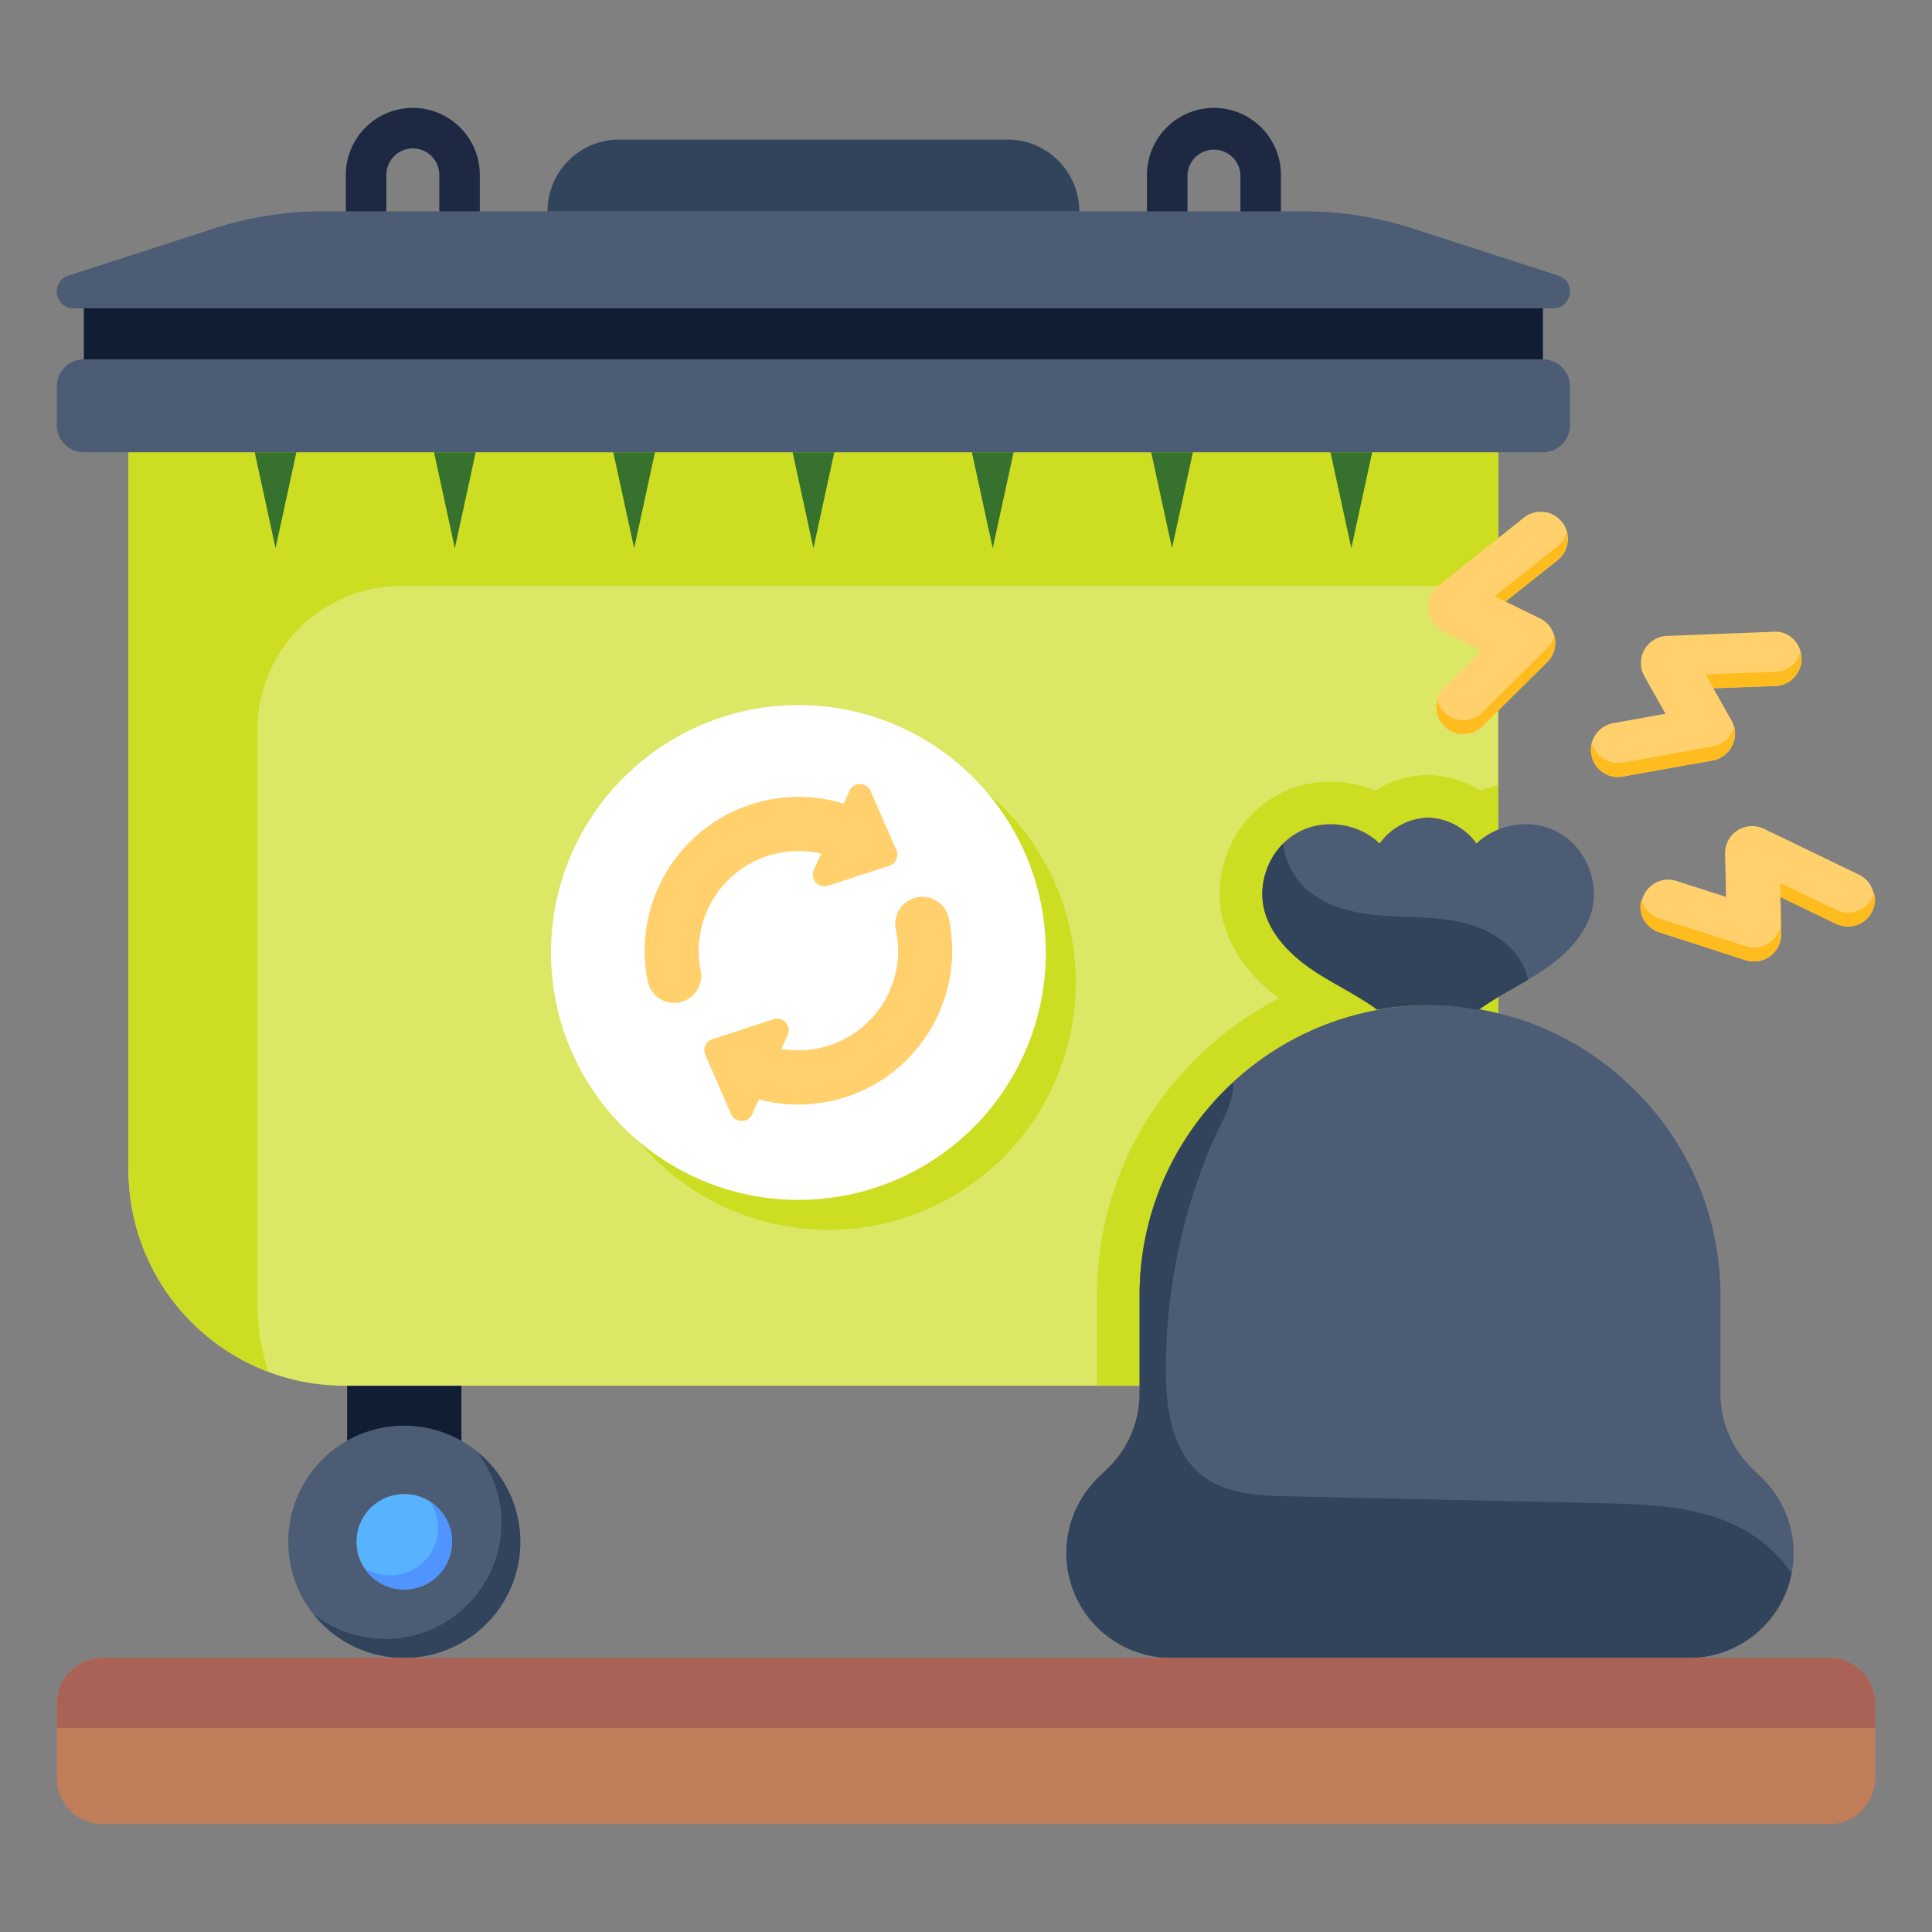 <svg xmlns="http://www.w3.org/2000/svg" version="1.1" xmlns:xlink="http://www.w3.org/1999/xlink" width="512" height="512" x="0" y="0" viewBox="0 0 68 68" style="enable-background:new 0 0 512 512" xml:space="preserve" class=""><rect x="0" y="0" width="68" height="68" fill="#808080" stroke="none"/><g><path fill="#1d2943" d="M13.599 8.465v-2.31a.931.931 0 0 1 1.862 0v2.31h1.427v-2.31c0-1.3-1.058-2.358-2.359-2.358a2.36 2.36 0 0 0-2.357 2.358v2.31h1.427zM41.796 8.465v-2.31a.932.932 0 0 1 1.862 0v2.31h1.427v-2.31a2.36 2.36 0 0 0-2.358-2.358 2.361 2.361 0 0 0-2.358 2.358v2.31h1.427z" opacity="1" data-original="#1d2943" class=""></path><path fill="#dce765" d="M52.732 15.924v25.24c0 4.21-3.41 7.61-7.61 7.61h-32.99c-4.2 0-7.61-3.4-7.61-7.61v-25.24z" opacity="1" data-original="#6eb954" class=""></path><path fill="#cddd22" d="M52.732 27.634v13.53c0 4.21-3.41 7.61-7.61 7.61h-6.51v-3.18c0-3.13 1.22-6.07 3.43-8.28.89-.89 1.89-1.62 2.98-2.17-1.08-.81-1.77-1.8-2.01-2.89-.36-1.67.46-3.47 1.96-4.28.55-.3 1.2-.46 1.86-.46.55 0 1.08.11 1.57.31.54-.34 1.17-.53 1.81-.55.71.02 1.36.22 1.92.55.19-.08.4-.14.6-.19zM14.118 20.624a5.057 5.057 0 0 0-5.057 5.058V45.87c0 .85.134 1.655.393 2.415a7.61 7.61 0 0 1-4.93-7.12V15.917h48.212v4.706z" opacity="1" data-original="#4b9534" class=""></path><path fill="#4c5c75" d="M55.257 13.6v1.367a.951.951 0 0 1-.951.95H2.95a.951.951 0 0 1-.951-.95V13.6c0-.526.426-.952.951-.952h51.355c.525 0 .95.426.95.952zM7.55 8.038 2.41 9.699c-.641.207-.492 1.153.181 1.153h52.075c.673 0 .822-.946.181-1.153l-5.14-1.661a12.366 12.366 0 0 0-3.803-.6H11.353c-1.291 0-2.575.203-3.803.6z" opacity="1" data-original="#4c5c75" class=""></path><path fill="#111d33" d="M2.951 10.852h51.355v1.796H2.951zM16.24 48.777v5.486a2.012 2.012 0 0 1-4.023 0v-5.486z" opacity="1" data-original="#111d33" class=""></path><path fill="#4c5c75" d="M18.314 54.27c0 2.258-1.835 4.078-4.092 4.078s-4.077-1.82-4.077-4.077 1.82-4.092 4.077-4.092 4.092 1.835 4.092 4.092z" opacity="1" data-original="#4c5c75" class=""></path><path fill="#31445b" d="M18.313 54.274a4.089 4.089 0 0 1-4.089 4.079 4.06 4.06 0 0 1-3.197-1.547 4.088 4.088 0 0 0 6.622-3.197 4.03 4.03 0 0 0-.892-2.542 4.09 4.09 0 0 1 1.556 3.207z" opacity="1" data-original="#31445b" class=""></path><path fill="#57b3fe" d="M15.91 54.266c0 .93-.755 1.678-1.684 1.678s-1.678-.749-1.678-1.678a1.68 1.68 0 1 1 3.363 0z" opacity="1" data-original="#57b3fe" class=""></path><path fill="#5094ff" d="M15.906 54.263c0 .934-.748 1.681-1.682 1.681a1.64 1.64 0 0 1-1.401-.767c.26.176.571.27.914.27.923 0 1.68-.748 1.68-1.672 0-.342-.103-.653-.28-.913.468.29.769.81.769 1.401z" opacity="1" data-original="#5094ff" class=""></path><path fill="#111d33" d="M45.038 48.777v5.486a2.012 2.012 0 0 1-4.023 0v-5.486z" opacity="1" data-original="#111d33" class=""></path><path fill="#4c5c75" d="M47.112 54.27c0 2.258-1.835 4.078-4.092 4.078s-4.077-1.82-4.077-4.077 1.82-4.092 4.077-4.092 4.092 1.835 4.092 4.092z" opacity="1" data-original="#4c5c75" class=""></path><path fill="#31445b" d="M47.111 54.274a4.089 4.089 0 0 1-4.089 4.079 4.06 4.06 0 0 1-3.197-1.547 4.088 4.088 0 0 0 6.622-3.197 4.03 4.03 0 0 0-.893-2.542 4.09 4.09 0 0 1 1.557 3.207z" opacity="1" data-original="#31445b" class=""></path><path fill="#57b3fe" d="M44.708 54.266a1.68 1.68 0 0 1-1.684 1.678c-.929 0-1.678-.749-1.678-1.678a1.68 1.68 0 1 1 3.362 0z" opacity="1" data-original="#57b3fe" class=""></path><path fill="#5094ff" d="M44.704 54.263c0 .934-.748 1.681-1.682 1.681a1.64 1.64 0 0 1-1.401-.767c.26.176.57.27.913.27.924 0 1.682-.748 1.682-1.672 0-.342-.104-.653-.28-.913.467.29.768.81.768 1.401z" opacity="1" data-original="#5094ff" class=""></path><path fill="#31445b" d="M37.986 7.438H19.27a2.526 2.526 0 0 1 2.526-2.526H35.46a2.526 2.526 0 0 1 2.526 2.526z" opacity="1" data-original="#31445b" class=""></path><path fill="#cddd22" d="M37.863 34.581a8.704 8.704 0 0 1-8.704 8.704c-4.807 0-8.711-3.897-8.711-8.704s3.904-8.71 8.711-8.71 8.704 3.903 8.704 8.71z" opacity="1" data-original="#4b9534" class=""></path><path fill="#ffffff" d="M36.81 33.528a8.704 8.704 0 0 1-8.704 8.704c-4.808 0-8.712-3.897-8.712-8.704s3.904-8.711 8.712-8.711c4.806 0 8.703 3.904 8.703 8.711z" opacity="1" data-original="#ffffff" class=""></path><path fill="#ffd06c" d="M33.513 33.464a5.416 5.416 0 0 1-6.803 5.233l-.235.52a.406.406 0 0 1-.742-.005l-.91-2.085a.406.406 0 0 1 .246-.548l2.161-.708a.407.407 0 0 1 .496.553l-.221.492a3.512 3.512 0 0 0 4.107-3.452c0-.25-.03-.5-.082-.746a.952.952 0 0 1 .731-1.132.95.95 0 0 1 1.132.732c.081.375.12.76.12 1.146zM24.664 34.162a.96.96 0 0 1-.75 1.121c-.063.01-.126.015-.188.015a.947.947 0 0 1-.93-.765 5.42 5.42 0 0 1 6.899-6.249l.202-.448a.405.405 0 0 1 .742 0l.91 2.084a.406.406 0 0 1-.246.55l-2.161.707a.409.409 0 0 1-.5-.554l.259-.577a3.513 3.513 0 0 0-4.309 3.418c0 .23.024.467.072.698z" opacity="1" data-original="#ffd06c" class=""></path><path fill="#36712d" d="m10.432 15.918-.734 3.377-.733-3.377zM16.743 15.918l-.734 3.377-.733-3.377zM23.053 15.918l-.733 3.377-.734-3.377zM29.364 15.918l-.734 3.377-.733-3.377zM35.675 15.918l-.734 3.377-.734-3.377zM41.985 15.918l-.734 3.377-.733-3.377zM48.296 15.918l-.734 3.377-.734-3.377z" opacity="1" data-original="#36712d" class=""></path><path fill="#4c5c75" d="M56.055 31.94c-.21.969-.997 1.727-1.828 2.267-.704.466-1.482.823-2.158 1.326a10.084 10.084 0 0 0-3.574.01c-.55-.394-1.153-.705-1.738-1.053-.156-.091-.311-.182-.458-.283-.831-.54-1.608-1.298-1.819-2.267-.219-1.015.293-2.149 1.207-2.643.905-.503 2.14-.329 2.87.393a2.194 2.194 0 0 1 1.701-.914h.01a2.179 2.179 0 0 1 1.7.914c.75-.722 1.966-.896 2.88-.393.192.11.366.238.521.393.576.576.85 1.454.686 2.25z" opacity="1" data-original="#4c5c75" class=""></path><path fill="#4c5c75" d="M63.131 54.66a3.695 3.695 0 0 1-3.693 3.693H41.225a3.691 3.691 0 0 1-3.693-3.694c0-.493.1-.978.283-1.426.192-.439.467-.86.814-1.207l.375-.356a3.711 3.711 0 0 0 1.106-2.634V45.6c0-2.816 1.143-5.376 2.99-7.223a10.208 10.208 0 0 1 7.232-2.999c2.679 0 5.12 1.033 6.939 2.734a10.137 10.137 0 0 1 3.282 7.488v3.437c0 .988.394 1.939 1.106 2.634l.366.356a3.71 3.71 0 0 1 1.106 2.633z" opacity="1" data-original="#4c5c75" class=""></path><path fill="#31445b" d="M44.477 31.94c.21.969.997 1.727 1.828 2.267.704.466 1.482.823 2.158 1.326a10.084 10.084 0 0 1 3.575.01c.549-.394 1.152-.705 1.737-1.053-.174-.987-1.125-1.7-2.093-1.965-.997-.284-2.049-.22-3.073-.302-1.033-.082-2.111-.348-2.806-1.106a2.522 2.522 0 0 1-.64-1.427c-.576.576-.85 1.454-.686 2.25zM37.532 54.66a3.695 3.695 0 0 0 3.694 3.693h18.212c1.8 0 3.282-1.28 3.62-2.962-.52-.814-1.353-1.454-2.258-1.829-1.427-.585-3.008-.622-4.553-.658-3.611-.082-7.232-.156-10.852-.238-1.08-.018-2.24-.073-3.09-.74-1.043-.823-1.263-2.304-1.271-3.63a20.359 20.359 0 0 1 1.654-8.128c.229-.53.768-1.38.704-2.057a10.137 10.137 0 0 0-3.282 7.488v3.437c0 .988-.393 1.939-1.106 2.634l-.366.356a3.71 3.71 0 0 0-1.106 2.633z" opacity="1" data-original="#31445b" class=""></path><path fill="#ffd06c" d="M51.504 25.837a.954.954 0 0 1-.67-1.632l1.327-1.314-1.362-.667a.955.955 0 0 1-.175-1.604l3.002-2.392a.954.954 0 1 1 1.189 1.492l-1.823 1.453 1.213.594a.956.956 0 0 1 .252 1.535l-2.283 2.26a.952.952 0 0 1-.67.275zM56.947 27.346a.954.954 0 0 1-.167-1.893l1.84-.33-.743-1.321a.954.954 0 0 1 .795-1.42l3.746-.146c.528-.045.97.39.99.915.02.527-.39.97-.916.99l-2.186.086.636 1.131a.954.954 0 0 1-.664 1.407l-3.162.566a.948.948 0 0 1-.169.015zM61.738 33.84a.957.957 0 0 1-.293-.045l-3.058-.984a.955.955 0 0 1 .586-1.816l1.779.573-.036-1.517a.955.955 0 0 1 1.368-.881l3.376 1.63a.954.954 0 0 1-.829 1.717l-1.97-.951.03 1.299a.954.954 0 0 1-.953.976z" opacity="1" data-original="#ffd06c" class=""></path><path fill="#febc1f" d="M54.732 22.466a.981.981 0 0 1-.277.84l-2.28 2.26a.96.96 0 0 1-.668.267.921.921 0 0 1-.677-.276.941.941 0 0 1-.238-.926.905.905 0 0 0 .238.44.96.96 0 0 0 .677.276.93.93 0 0 0 .668-.277l2.28-2.26a.84.84 0 0 0 .248-.44c.02.03.02.067.029.096zM54.817 19.718l-1.838 1.457-.372-.191 2.21-1.752a.948.948 0 0 0 .325-.496.935.935 0 0 1-.325.982zM61.038 25.576a.974.974 0 0 1-.763 1.192l-3.158.563c-.058.01-.115.02-.172.02a.958.958 0 0 1-.916-1.212c.105.42.487.715.916.715.057 0 .114 0 .172-.01l3.158-.572a.94.94 0 0 0 .696-.525c.028-.057.047-.114.067-.171zM63.403 23.153a.945.945 0 0 1-.915.992l-2.185.076-.277-.486 2.462-.086a.931.931 0 0 0 .877-.697.493.493 0 0 1 .038.2zM62.679 32.473l.009.391a.935.935 0 0 1-.382.782.88.88 0 0 1-.572.191.976.976 0 0 1-.286-.038l-3.062-.992a.938.938 0 0 1-.62-1.145.952.952 0 0 0 .62.658l3.062.983a.938.938 0 0 0 .858-.143.912.912 0 0 0 .373-.687zM65.903 32.072a.947.947 0 0 1-1.269.449l-1.965-.945-.01-.496 1.975.945a.943.943 0 0 0 1.269-.44.47.47 0 0 0 .057-.161.91.91 0 0 1-.057.648z" opacity="1" data-original="#febc1f" class=""></path><path fill="#febc1f" d="m62.669 31.576.019.802c0 .028 0 .066-.01.095l-.018-.906z" opacity="1" data-original="#febc1f" class=""></path><path fill="#bf7d5a" d="M66 62.594v-2.63c0-.889-.72-1.61-1.61-1.61H3.61c-.889 0-1.61.721-1.61 1.61v2.63c0 .888.721 1.609 1.61 1.609H64.39c.889 0 1.609-.72 1.609-1.61z" opacity="1" data-original="#bf7d5a" class=""></path><path fill="#aa6256" d="M66 60.816v-.852c0-.889-.72-1.61-1.61-1.61H3.61c-.889 0-1.609.721-1.609 1.61v.852z" opacity="1" data-original="#aa6256" class=""></path></g></svg>
